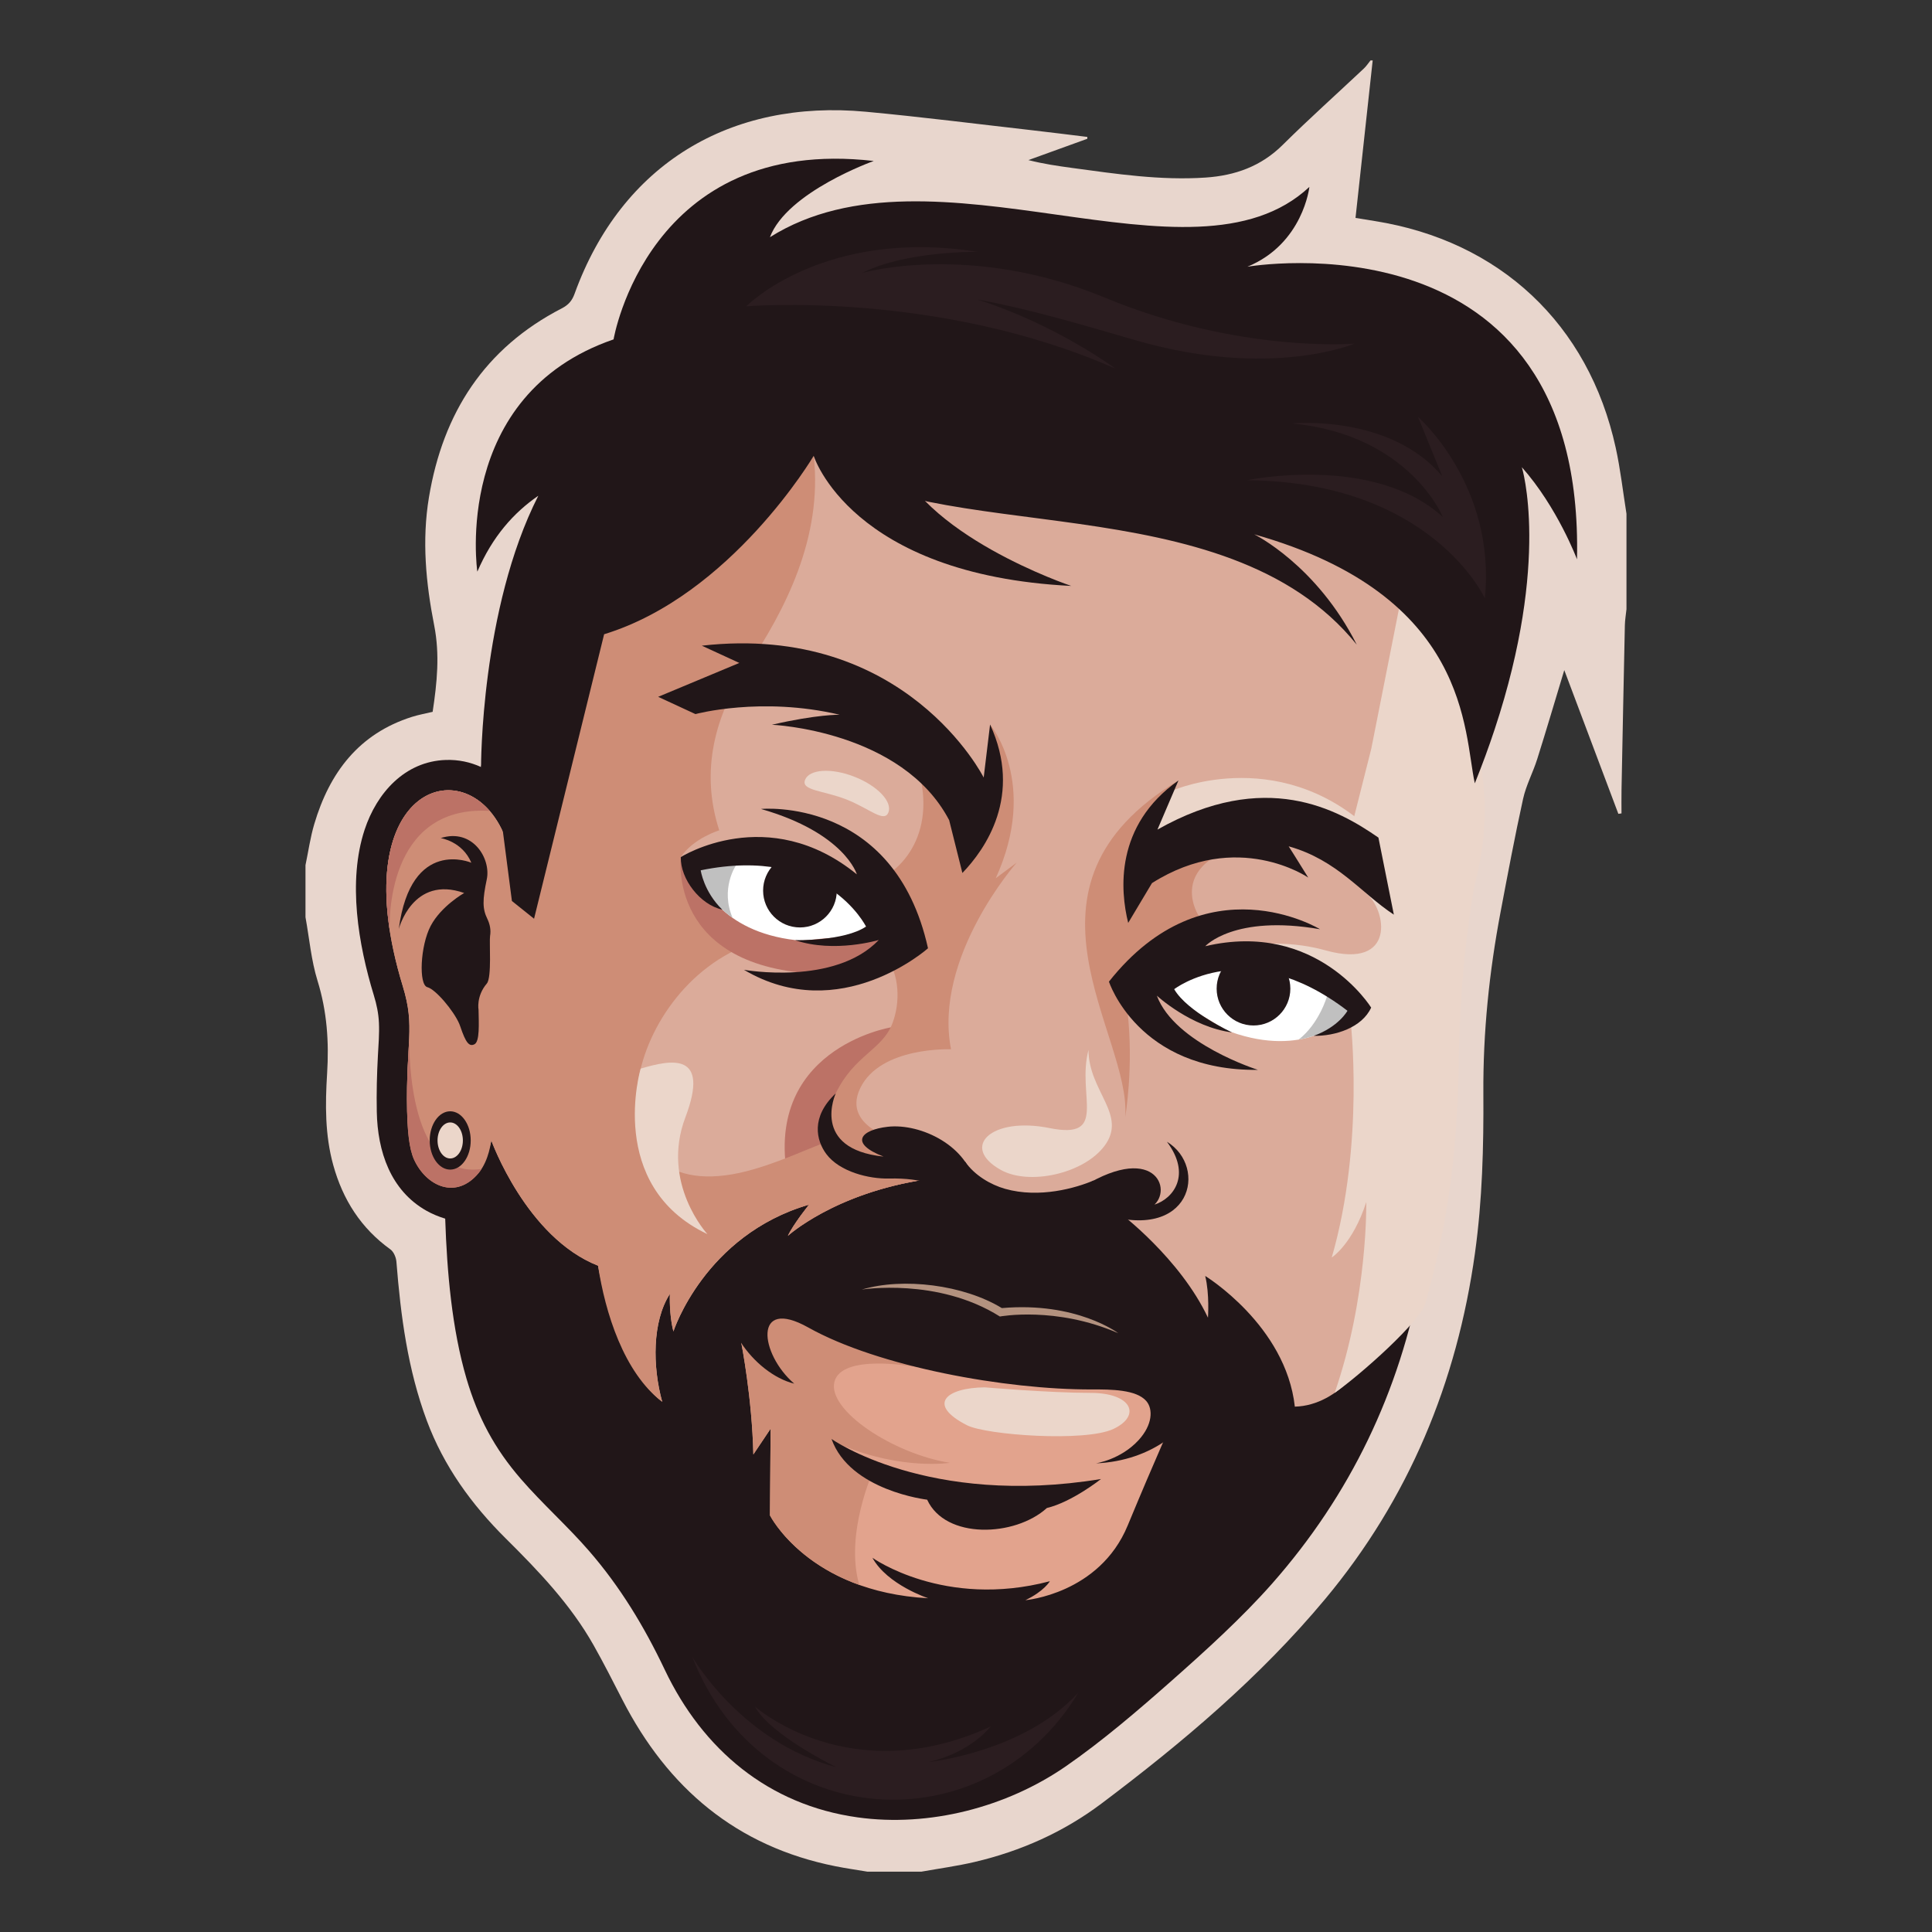 <?xml version="1.0" encoding="utf-8"?>
<!-- Generator: Adobe Illustrator 25.2.1, SVG Export Plug-In . SVG Version: 6.00 Build 0)  -->
<svg version="1.1" id="Layer_1" xmlns="http://www.w3.org/2000/svg" xmlns:xlink="http://www.w3.org/1999/xlink" x="0px" y="0px"
	 viewBox="0 0 1080 1080" style="enable-background:new 0 0 1080 1080;" xml:space="preserve">
<rect x="0" y="0" width="1080" height="1080" fill="#333333" stroke="none"/>
<style type="text/css">
	.st0{display:none;fill-rule:evenodd;clip-rule:evenodd;fill:#EBD6CA;}
	.st1{display:none;fill-rule:evenodd;clip-rule:evenodd;fill:#251321;}
	.st2{display:none;fill:#211618;}
	.st3{fill:#211618;}
	.st4{fill:#EBD6CA;}
	.st5{fill-rule:evenodd;clip-rule:evenodd;fill:#211618;}
	.st6{fill-rule:evenodd;clip-rule:evenodd;fill:#E2A38D;}
	.st7{fill-rule:evenodd;clip-rule:evenodd;fill:#CE8D76;}
	.st8{fill-rule:evenodd;clip-rule:evenodd;fill:#DBAB9A;}
	.st9{fill-rule:evenodd;clip-rule:evenodd;fill:#EBD6CA;}
	.st10{fill-rule:evenodd;clip-rule:evenodd;fill:#BC7266;}
	.st11{fill-rule:evenodd;clip-rule:evenodd;fill:#FFFFFF;}
	.st12{fill-rule:evenodd;clip-rule:evenodd;fill:#C0C0C0;}
	.st13{fill-rule:evenodd;clip-rule:evenodd;fill:#B3927F;}
	.st14{fill-rule:evenodd;clip-rule:evenodd;fill:#2B1D20;}
	.st15{fill:#FFFFFF;}
	.st16{fill:#E8D6CD;}
	.st17{fill:#CE8D76;}
	.st18{fill-rule:evenodd;clip-rule:evenodd;fill:none;stroke:#211618;stroke-width:10;stroke-miterlimit:10;}
</style>
<g>
	<g>
		<path class="st16" d="M170.77,512.72c0-9.7,0-19.4,0-29.1c1.61-7.68,2.69-15.51,4.92-23c8.52-28.7,24.88-50.49,54.63-59.9
			c3.8-1.2,7.75-1.89,11.53-2.8c2.46-16.23,4.07-32.03,0.87-48.28c-4.64-23.62-6.95-47.49-2.94-71.63
			c7.84-47.2,31.14-83.4,74.26-105.64c3.71-1.91,5.75-4.27,7.15-8.15c26.34-72.77,87.31-108.8,162.85-101.76
			c30.95,2.88,61.8,6.81,92.69,10.32c10.37,1.18,20.73,2.5,31.09,3.76c0,0.34,0,0.69,0,1.03c-10.98,3.97-21.96,7.95-32.93,11.92
			c8.34,2.13,16.33,3.28,24.32,4.37c24.81,3.37,49.61,7.1,74.78,5.39c16.4-1.12,30.92-6.24,43-18.21
			c14.78-14.64,30.3-28.52,45.45-42.78c1.4-1.32,2.47-2.99,3.69-4.49c0.4,0,0.81,0,1.21,0c-3.19,29.25-6.38,58.5-9.6,88.04
			c3.09,0.5,6.85,1.13,10.61,1.73c70,11.06,119.71,57.61,134.84,126.72c2.66,12.17,4.05,24.62,6.02,36.94c0,17.78,0,35.57,0,53.35
			c-0.31,2.97-0.83,5.93-0.9,8.9c-0.67,30.69-1.27,61.39-1.87,92.08c-0.08,4.39-0.01,8.78-0.01,13.17
			c-0.59,0.08-1.17,0.16-1.76,0.24c-9.97-26.5-19.95-53-30.23-80.34c-5.28,17.43-10.04,33.63-15.13,49.74
			c-2.36,7.49-6.21,14.59-7.89,22.2c-4.64,21.05-8.61,42.25-12.62,63.44c-6.32,33.4-9.8,67.11-9.59,101.13
			c0.19,29.91-0.56,59.74-4.7,89.44c-10.07,72.26-37.01,137.31-83.83,193.44c-36.42,43.66-79.66,80.14-124.94,114.2
			c-21.23,15.97-45.13,26.62-70.97,32.67c-9.77,2.29-19.75,3.63-29.64,5.4c-10.1,0-20.21,0-30.31,0c-5.94-1-11.91-1.84-17.81-3.02
			c-55.28-11.03-93.7-43.65-119.06-93.01c-5.25-10.22-10.45-20.49-16.09-30.49c-12.84-22.76-30.7-41.44-49.09-59.68
			c-19.12-18.97-34.66-40.38-44.16-65.86c-10.69-28.67-14.62-58.6-17.01-88.85c-0.19-2.42-1.5-5.58-3.35-6.92
			c-16.46-11.85-26.6-27.77-31.96-47.13c-4.66-16.83-4.51-34.01-3.44-51.13c1.11-17.7-0.04-34.8-5.35-51.92
			C173.96,536.81,172.93,524.59,170.77,512.72z"/>
		<path class="st5" d="M248.87,681.23c-3.73-1.13-7.3-2.63-10.43-4.39c-20.19-11.37-27.38-33.26-27.81-55.29
			c-0.21-10.58,0.05-21.01,0.63-31.56c0.33-5.97,0.84-12.18,0.57-18.15c-0.24-5.38-1.27-10.3-2.85-15.45
			c-8.68-28.38-14.69-63.62-5.16-92.56c6.77-20.54,22.47-38.24,45.37-39.01c7.11-0.24,13.72,1.21,19.7,3.94
			c1.01-5.92,2.11-11.79,3.24-17.52c7.14-36.26,17.64-73.15,33.06-106.78c19.15-41.76,48.17-82.72,92.11-100.62
			c53.99-21.99,129.28-18.58,185.99-10.14c42.58,6.34,86.54,16.98,126.73,32.5c26.95,10.41,64.57,27.89,82.42,51.54
			c12,15.05,21.34,40.06,26.03,58.21c13.88,53.78,8.27,111.82-6.27,164.83c-1.91,9.07-3.36,18.5-4.67,27.65
			c-3.18,22.29-5.22,44.89-5.82,67.4c-0.42,15.61,0.15,31.27-0.28,46.94c-0.64,23.65-2.76,47.1-7.04,70.38
			c-11.96,64.9-39.59,122.58-83.34,172.17c-16.78,19.01-37.18,37.5-56.18,54.29c-18.56,16.4-38.68,33.67-59.06,47.76
			c-33.16,22.92-76.4,34.14-116.46,28.54c-49.71-6.94-86.48-37.79-107.76-82.56c-11.46-24.1-24.84-46.26-42.36-66.44
			c-12.13-13.97-25.97-26.21-38.02-40.12c-14.78-17.05-24.04-34.45-30.43-56.13C252.6,742.78,249.87,710.97,248.87,681.23"/>
		<path class="st5" d="M386.93,926.07c-62.55-131.59-118.11-76.4-121.47-259.6c0,0-36.92,3.33-37.87-45.25
			c-0.76-38.96,4.64-46.8-2.38-69.78c-33.88-110.83,34.55-133.76,55.97-86.34c0,0,17.27-202.68,122.54-245.55
			c105.27-42.87,332.96,11.91,375.36,68.59c0,0,55.26,68.59,16.67,208.64c0,0-9.53,44.78-10.96,98.6
			c-1.19,44.9,11.21,168.05-86.43,278.71c-23.29,26.4-81.86,78.38-112.17,99.32C529.36,1012.69,430.85,1018.46,386.93,926.07"/>
		<path class="st6" d="M414.42,750.86c0,0,6,30.28,6.71,62.19l9.65-14.41l-0.36,48.47c0,0,21.43,42.64,88.47,46.33
			c0,0-22.86-7.5-31.2-22.63c0,0,40.13,28.7,99.2,13.1c0,0-3.22,5.6-13.69,10.6c0,0,41.32-3.45,57.16-41.68
			c15.84-38.23,25.84-60.14,25.84-60.14l-8.38-23l-110.95-14.99c0,0-63.42-13.66-68.03-16.12c-4.61-2.46-47.2-12.31-47.2-12.31
			S412.55,733.75,414.42,750.86"/>
		<path class="st7" d="M414.42,750.86c0,0,6,30.28,6.71,62.19l9.65-14.41l-0.36,48.47c0,0,12.89,25.62,49.91,38.86
			c-8.3-28.68,8.01-64.19,8.01-64.19l-17.79-13.9c33.77,14.08,60.43,9.85,60.43,9.85c-31.92-5.12-68.47-29.41-64.54-45.25
			c3.93-15.84,43.74-8.6,43.74-8.6c1.06-5.5,1.14-10.47,0.4-14.96c-18.03-4.04-39.14-8.95-41.72-10.33
			c-4.61-2.46-47.2-12.31-47.2-12.31S412.55,733.75,414.42,750.86"/>
		<path class="st8" d="M247.98,662.65c-9.69-4.96-19.89-16.19-20.39-41.43c-0.76-38.96,4.64-46.8-2.38-69.78
			c-33.88-110.83,34.55-133.76,55.97-86.34c0,0,17.27-202.68,122.54-245.55c105.27-42.87,332.96,11.91,375.36,68.59
			c0,0,55.26,68.59,16.67,208.64c0,0-9.53,44.78-10.96,98.6c-0.73,27.33,3.58,83.65-14.95,148.49
			c-1.98,14.78-20.82,41.84-46.02,42.45c-5.05-45.51-50.11-73.06-50.11-73.06c2.5,10,1.55,23.34,1.55,23.34
			c-15.72-33.34-49.3-58.59-49.3-58.59c-5.69-3.84-10.64-5.64-14.84-6.23c0.03-0.25,0.06-0.49,0.09-0.74l0.24-5.6l0.06-5.61
			c-10.07,4.28-30.42,10.17-49.66,4.73c-8.05-2.28-17.07-7.55-22.34-15.17l-10.34-0.75c0,0-10.36,1.82-11.52,10.65
			c-51.19,7.64-77.22,31.57-77.22,31.57c2.86-6.31,11.91-17.51,11.91-17.51c-58.59,17.15-75.89,70.92-75.89,70.92
			c-1.7-6.49-2.18-14.95-1.97-20.97c-9.92,15.41-9.76,40.53-4.29,60.3c-26.54-20.15-35.86-76.07-35.86-76.07
			c-40.15-15.77-59.65-69.97-59.65-69.97S269.38,664.85,247.98,662.65"/>
		<path class="st9" d="M818.48,395.39c11.83,27.11,15.7,63.3,5.91,98.85c0,0-7.35,36.8-8.78,90.62
			c-0.72,27.33-0.05,77.84-18.57,142.69c-1.33,9.96-37.52,41.81-50.95,51.07c18.67-54.02,17.66-106.64,17.66-106.64
			c-7.62,23.58-19.29,30.96-19.29,30.96c18.58-64.31,10.48-132.79,10.48-132.79l2.14-5l-3.94-8.5c-7.4-9.44-41.63-29.15-41.63-29.15
			c12.12-0.12,21.99,1.68,29.67,3.81c39.26,10.9,34.26-22.82,22.08-32.38l-6.21-42.69l9.5-37.68l16.15-81.56
			C784.31,330.01,824.11,368.61,818.48,395.39"/>
		<path class="st9" d="M656.53,441.51c0,0,62.06-26.55,114.02,26.72l-9.24,6.82c0,0-33.34-19.53-76.69-7.62
			c-43.35,11.91-47.16,7.62-47.16,7.62S648.9,441.83,656.53,441.51"/>
		<path class="st10" d="M523.13,651.09c-2.51,1.6-4.97,4.17-5.5,8.22c-35.19,5.25-58.49,18.2-69.62,25.78
			c-0.54-1.26-1.06-2.57-1.58-3.95c3.02-4.23,5.89-7.78,5.89-7.78c-2.65,0.78-5.21,1.63-7.69,2.54c-1.33-4.16-2.55-8.76-3.65-13.89
			c-16.2-75.5,56.87-87.67,56.87-87.67c12.91,0.02-11.14,20.27-11.14,20.27l-14.77,25.48l5.01,27.93
			C476.96,648.04,512.97,649.57,523.13,651.09"/>
		<path class="st7" d="M658.77,436.29c-98.81,59.42-26.32,141.58-29.75,188.04l0.01-0.01c0,0,4.82-28.16,1.23-58.98
			c-0.79-1.13-1.63-2.24-2.52-3.33l1.75-2.42c-0.3-1.99-0.64-3.99-1.02-5.99c-1.27-6.7,2.26-7.63,8.78-4.76l5.22-7.22l27.68-29.58
			c0,0-17.64-26.48,22.37-39.11c40.01-12.62-2.14-12.62-3.57-12.62c-1.43,0-24.29,11.19-27.63,11.19
			C657.99,471.5,623.69,474.36,658.77,436.29"/>
		<path class="st7" d="M467.02,636.8l-5.29-7.26l1.07-9.29l4.38-9.02c10.27-21.4,25.97-24.24,31.68-39.15
			c4.37-11.42,4.27-27.25-4.02-38.04l-50.49,4.52l-29.89-8.99c-71.6,30.97-87.26,151.93,7.48,123.88
			C440.98,647.81,454.46,640.5,467.02,636.8 M231.5,648.28c-2.86-6.22-3.7-16.49-3.91-27.06c-0.76-38.96,4.64-46.8-2.38-69.79
			c-33.88-110.83,34.55-133.75,55.97-86.34c0,0,14.66-172.09,99.32-232.66c64.59,1.01,78.22-32.22,74.37,22.39
			c5.15,45.89-16.34,86.67-37.08,117.75c-18.02,27-26.57,58.28-15.72,91.59l-0.01,0.01c0,0-14.4,4.33-21.49,14.95
			c0,0,17.08,1.46,32.92-2.47c1.91-0.47,3.45-1.2,4.68-2.1c1.76,0.83,3.61,1.64,5.55,2.42c62.77,25.04,67.77,31,67.77,31
			l-4.83-14.38c20.48-6.69,38.87-32.67,24.3-70.38l29.24,33.18l10.95-5l5.96-17.62l-3.65-28.77c0,0,27.47,32.58,3.18,85.93
			l11.67-8.69c0,0-46.68,52.87-36.68,104.32c0,0-39.42-1.67-50.73,21.67c-11.31,23.34,25.48,30.48,25.48,30.48l-1.39,2.18
			c3.18,1.72,6.52,3.83,10.06,6.37c2.33,1.67,4.45,3.37,6.39,5.09c-1.84,1.6-3.4,3.84-3.81,6.96
			c-51.19,7.64-77.22,31.57-77.22,31.57c2.86-6.31,11.91-17.51,11.91-17.51c-58.59,17.15-75.89,70.92-75.89,70.92
			c-1.7-6.49-2.18-14.95-1.97-20.97c-9.92,15.41-9.76,40.53-4.29,60.3c-21.47-16.3-31.9-49.95-35.86-76.07
			c-40.15-15.77-59.65-69.97-59.65-69.97c-0.25,0.16-1.04,10.81-7.14,18.17C254.99,670.85,238.34,663.14,231.5,648.28z"/>
		<path class="st10" d="M228.84,577.43l0-0.06L228.84,577.43z M231.5,648.28c-2.86-6.22-3.7-16.48-3.91-27.06
			c-0.4-20.43,0.9-32.3,1.2-42.28c-0.21,11.32,0.16,80.51,40.41,74.52c-0.51,0.79-1.07,1.56-1.68,2.3
			C254.99,670.85,238.34,663.14,231.5,648.28z"/>
		<path class="st10" d="M217.85,520.03c-11.54-74.35,32.57-93.6,55.88-66.73C215.34,449.82,217.71,516.92,217.85,520.03"/>
		<path class="st10" d="M495.02,534.28l-0.19-0.25l-29.7,10.15c-3.8,0.29-6.34,0.27-6.34,0.27c-86.07-2.92-78.22-65.33-78.22-65.33
			c67.71-9.64,87.13,7.99,87.13,7.99s25.01,17.62,27.51,20.13c2.5,2.5,9.17,6.79,3.1,22.15
			C497.57,531.24,496.44,532.86,495.02,534.28"/>
		<path class="st11" d="M392.44,492.81c0,0,9.57,27.88,52.5,32.76c4.7,0.53,12.75-0.86,18.28-1.15
			c61.75-3.24,30.67-20.92,30.67-20.92S451.2,482,448.81,480.87s-24.53-4.23-37.51-5c-12.98-0.77-14.11,1.19-15.84,3.16
			C393.74,480.99,385.58,490.87,392.44,492.81"/>
		<path class="st12" d="M392.44,492.81c0,0,3.75,10.94,17.11,20.31c-7.01-16.23,1.76-29.21,1.76-29.21
			c-2.56-5.11-9.73-5.13-17.39-3.01C391.17,484.47,386.89,491.24,392.44,492.81"/>
		<path class="st5" d="M467.17,611.23c0,0-14.29,31.02,26.74,35.31c-19.53-7.54-12.58-14.98,2.32-16.66
			c18.67-2.11,45.41,11,48.71,32.94c0.47,3.14,3.11,4.7,10,3.85c0,0-8.1,7.74-18.34,2.26c-10.24-5.48-20.01-10.6-39.66-10.12
			c-11.13,0.27-27.57-3.74-34.99-13.66C456.26,637.54,453.12,624.4,467.17,611.23"/>
		<path class="st5" d="M576.06,669.58c0,0,8.14,8.47,21.44-1.01c45.54-32.49,58.47-5.28,47.87,4.82
			c10.58-3.37,20.8-16.68,6.95-35.15c23.23,14.15,13.64,56.73-36.55,40.16C601.22,673.59,577.35,684.39,576.06,669.58"/>
		<path class="st5" d="M380.57,479.12c0,0,48.64-30.84,98.42,9.65c0,0-6.67-23.1-53.59-36.56c0,0,74.55-7.15,93.36,77.88
			c0,0-49.18,43.83-102.89,12.03c0,0,50.73,9.17,75.38-16.67c0,0-24.77,7.5-46.8,0.12c0,0,27.51,0.6,39.66-7.62
			c0,0-22.63-45.73-92.41-31.44c0,0,1.67,11.91,12.06,21.97C391.41,505.81,380.3,491.41,380.57,479.12"/>
		<path class="st5" d="M537.98,488c12.86-13.34,33.82-43.23,15.48-83l-3.57,29.65c0,0-43.47-86.58-157.56-73.71l20.96,9.65
			l-45.37,18.94l20.84,9.65c0,0,36.68-10,80.62,0.36c0,0-12.62-0.24-37.87,5.6c0,0,72.76,3.1,99.08,53.35L537.98,488z"/>
		<path class="st5" d="M429.98,719.06c0,0,8.04,4.41,23.52,7.5c15.48,3.1,38.46,8.22,45.85,11.08
			c24.49,9.48,108.02,22.25,131.83,21.79c7.75-0.15,11.91-0.48,11.91-0.48s10.6-11.07-22.98-20.36c82.49,3.89,55.73,76.75-7.5,79.43
			c0,0,13.86-2.04,23.89-13c7.84-8.57,8.11-17.35,4.33-21.78c-5.58-6.53-19.81-6.56-30.44-6.53
			c-48.28,0.16-119.47-12.72-158.6-34.66c-30.83-17.28-27.19,14.73-7.81,31.43c-22.47-5.58-45.88-36.87-34.59-58.51
			c7.46-14.3,29.98-14.81,46.26-9.72C443.78,706.03,434.64,710.41,429.98,719.06"/>
		<path class="st5" d="M464.83,804.39c0,0,53.83,38.23,150.64,22.39c0,0-16.2,12.86-30.25,16.2c-17.88,16.22-56.74,17.64-66.93-4.64
			C518.3,838.33,475.07,833.33,464.83,804.39"/>
		<path class="st11" d="M749.84,570.39c0,0-20.78,20.91-61.53,6.55c-4.46-1.57-11.09-6.35-15.94-9.02
			c-54.14-29.88-18.46-32.22-18.46-32.22s47.79-0.69,50.43-0.67c2.64,0.02,23.91,6.91,35.93,11.88c12.02,4.97,12.18,7.23,12.87,9.76
			C753.83,559.18,756.85,571.64,749.84,570.39"/>
		<path class="st12" d="M749.84,570.39c0,0-8.02,8.06-23.86,10.73c11.5-8.99,15.77-24.05,15.77-24.05c2.69-3.36,6.27-4.15,9.98-3.54
			c0.93,1.13,1.12,2.11,1.4,3.13C753.83,559.18,756.85,571.64,749.84,570.39"/>
		<path class="st5" d="M766.49,563.25c0,0-30.29-48.99-92.75-34.31c0,0,16.09-17.87,64.17-9.49c0,0-63.94-38.98-118,29.29
			c0,0,16.19,50.09,83.28,49.32c0,0-46.51-14.65-56.51-41.48c0,0,19.01,17.57,42.05,20.55c0,0-25.01-11.48-32.35-24.17
			c0,0,40.33-31.26,96.86,12.07c0,0-4.84,8.96-18.89,14.01C746.45,579.25,761.37,574.43,766.49,563.25"/>
		<path class="st5" d="M630.67,515.91c-4.47-17.98-7.67-54.35,28.09-79.62l-11.74,27.46c60.3-34.09,100.74-11.33,123.53,4.48
			l8.62,43.06c-18.11-11.83-31.5-30.54-58.8-38.19c0,0,4.14,6.46,10.94,17.47c0,0-39.44-27.27-87.35,3.09L630.67,515.91z"/>
		<path class="st5" d="M256.75,572.34c-3.14-7.32-13.21-19.31-17.84-20.5c-4.94-1.26-4.02-23.11,1.84-34.25
			c5.86-11.13,18.73-18.4,18.73-18.4c-28.78-10.14-36.56,20.13-36.56,20.13c6.83-51.66,40.56-37.04,40.56-37.04
			c-4.99-11.98-17.14-13.78-17.14-13.78c17.85-5.71,28.21,11.45,25.78,23c-2.43,11.55-2.47,16.46,0.28,22.1
			c1.46,2.99,2.13,6.23,1.55,9.66c-0.52,3.05,1.05,23.17-1.8,26.52c-6.07,7.11-4.64,14.71-4.64,14.71
			c0.15,7.72,0.71,17.75-2.28,19.26c-2.99,1.52-4.89-0.96-7.9-9.86C257.15,573.34,256.95,572.82,256.75,572.34"/>
		<path class="st5" d="M447.18,477.25c11.38,0,20.6,9.22,20.6,20.6c0,11.38-9.22,20.6-20.6,20.6c-11.38,0-20.6-9.22-20.6-20.6
			C426.58,486.48,435.8,477.25,447.18,477.25"/>
		<path class="st5" d="M458.14,492.38c3.29,0,5.95,2.66,5.95,5.95c0,3.29-2.66,5.95-5.95,5.95c-3.29,0-5.95-2.66-5.95-5.95
			C452.19,495.04,454.85,492.38,458.14,492.38"/>
		<path class="st5" d="M437.18,501.55c1.18,0,2.14,0.96,2.14,2.14c0,1.18-0.96,2.14-2.14,2.14c-1.18,0-2.14-0.96-2.14-2.14
			C435.04,502.51,436,501.55,437.18,501.55"/>
		<path class="st5" d="M700.71,532.05c-11.38,0-20.6,9.22-20.6,20.6c0,11.38,9.22,20.6,20.6,20.6c11.38,0,20.6-9.22,20.6-20.6
			C721.31,541.27,712.09,532.05,700.71,532.05"/>
		<path class="st5" d="M689.75,547.18c-3.29,0-5.95,2.66-5.95,5.95c0,3.29,2.66,5.95,5.95,5.95c3.29,0,5.95-2.66,5.95-5.95
			C695.7,549.84,693.04,547.18,689.75,547.18"/>
		<path class="st5" d="M710.71,556.34c-1.18,0-2.14,0.96-2.14,2.14c0,1.18,0.96,2.14,2.14,2.14c1.18,0,2.14-0.96,2.14-2.14
			C712.85,557.3,711.89,556.34,710.71,556.34"/>
		<path class="st5" d="M251.67,621.22c6.33,0,11.46,7.3,11.46,16.3c0,9-5.13,16.3-11.46,16.3c-6.33,0-11.46-7.3-11.46-16.3
			C240.21,628.52,245.34,621.22,251.67,621.22"/>
		<path class="st9" d="M550.46,775.53c0,0,36.2,3.1,59.18,3.1c22.98,0,28.58,12.62,12.86,20.12c-15.72,7.5-71.21,3.45-81.93-2.02
			C517.85,785.12,528.78,775.79,550.46,775.53"/>
		<path class="st9" d="M477.57,434.18c12.87,5.02,21.4,13.96,19.05,19.96c-2.34,6.01-10.66-2.24-23.52-7.26
			c-12.87-5.02-25.41-4.92-23.07-10.92C452.38,429.96,464.71,429.16,477.57,434.18"/>
		<path class="st9" d="M251.67,627.45c3.91,0,7.08,4.51,7.08,10.07c0,5.56-3.17,10.07-7.08,10.07c-3.91,0-7.08-4.51-7.08-10.07
			C244.59,631.96,247.76,627.45,251.67,627.45"/>
		<path class="st9" d="M559.57,654.05c15.71,8.71,46.09,2.16,57.82-13.46c13.07-17.39-8.91-30.49-8.91-53.69
			c-6.74,25.36,11.52,50.43-21.79,43.7C554.08,624.03,536.43,641.22,559.57,654.05"/>
		<path class="st13" d="M481.7,720.89c0,0,42.43-6.89,77.25,15.05c0,0,31.28-5.89,66.19,9.34c0,0-23.35-17.72-65.1-14.05
			C538.69,718.2,504.84,713.97,481.7,720.89"/>
		<path class="st5" d="M268.91,428.77c0,0-0.26-88.17,32.01-151.64c-13.8,9.5-25.61,22.78-34.09,42.43c0,0-14.51-98.65,76.16-129.84
			c0,0,19.22-114.24,145.43-99.73c0,0-48.42,17.22-58.03,42.61c91.49-57.51,235.81,33.35,301.56-28.11c0,0-3.44,31.73-34.64,44.61
			c0,0,188.59-32.64,184.24,163.56c0,0-10.88-29.01-30.83-51.5c0,0,16.14,51.85-15.18,146.49c-3.19,9.64-6.87,19.72-11.11,30.23
			c-6.34-28.69-2.42-105.08-123.31-139.18c0,0,34.82,17.05,57.3,61.65c-74.05-91.68-238.34-53.05-303.56-105.54
			c0,0-46.06,77.98-117.15,99.74l-39.17,159.03l-12.38-9.92l-5-38.58C281.18,465.1,274.44,427.09,268.91,428.77"/>
		<path class="st5" d="M454.87,254.82c0,0,20.65,66.56,143.96,72.72c0,0-85.55-28.57-99.73-75.8
			C484.91,204.52,462.1,219.47,454.87,254.82"/>
		<path class="st14" d="M386.93,926.07c0,0,27.04,47.59,80.63,61.82c0,0-36.99-17.95-45.61-34c0,0,53.13,47.51,131.83,11.24
			c0,0-10.97,14.51-34.73,19.86c0,0,53.13-5.35,83.78-38.81C550.88,1032.38,425.62,1025.33,386.93,926.07"/>
		<path class="st9" d="M358.14,597.37c0,0-19.62,65.5,37.32,92.52c0,0-26.29-28.47-12.33-65.28
			C397.09,587.79,375.15,592.33,358.14,597.37"/>
		<path class="st14" d="M417.14,171.24c0,0,43.34-44.07,129.29-30.47c0,0-40.26-0.54-64.37,11.79c0,0,60.2-17.41,135.46,13.78
			c75.25,31.19,139.63,25.75,139.63,25.75s-46.78,19.95-122.04-1.81c-31.79-9.19-60.08-17.67-88.72-22.85
			c44.17,14.06,77.12,38.63,77.12,38.63C524.1,162.19,417.14,171.24,417.14,171.24"/>
		<path class="st14" d="M792.69,233.08c0,0,43.7,38.08,37.36,101.37c0,0-29.74-65.1-132.92-66.01c0,0,70.63-14.87,109.44,20.58
			c0,0-18.59-45.88-84.14-52.31c0,0,54.4-5.35,83.78,29.47L792.69,233.08z"/>
	</g>
</g>
</svg>
